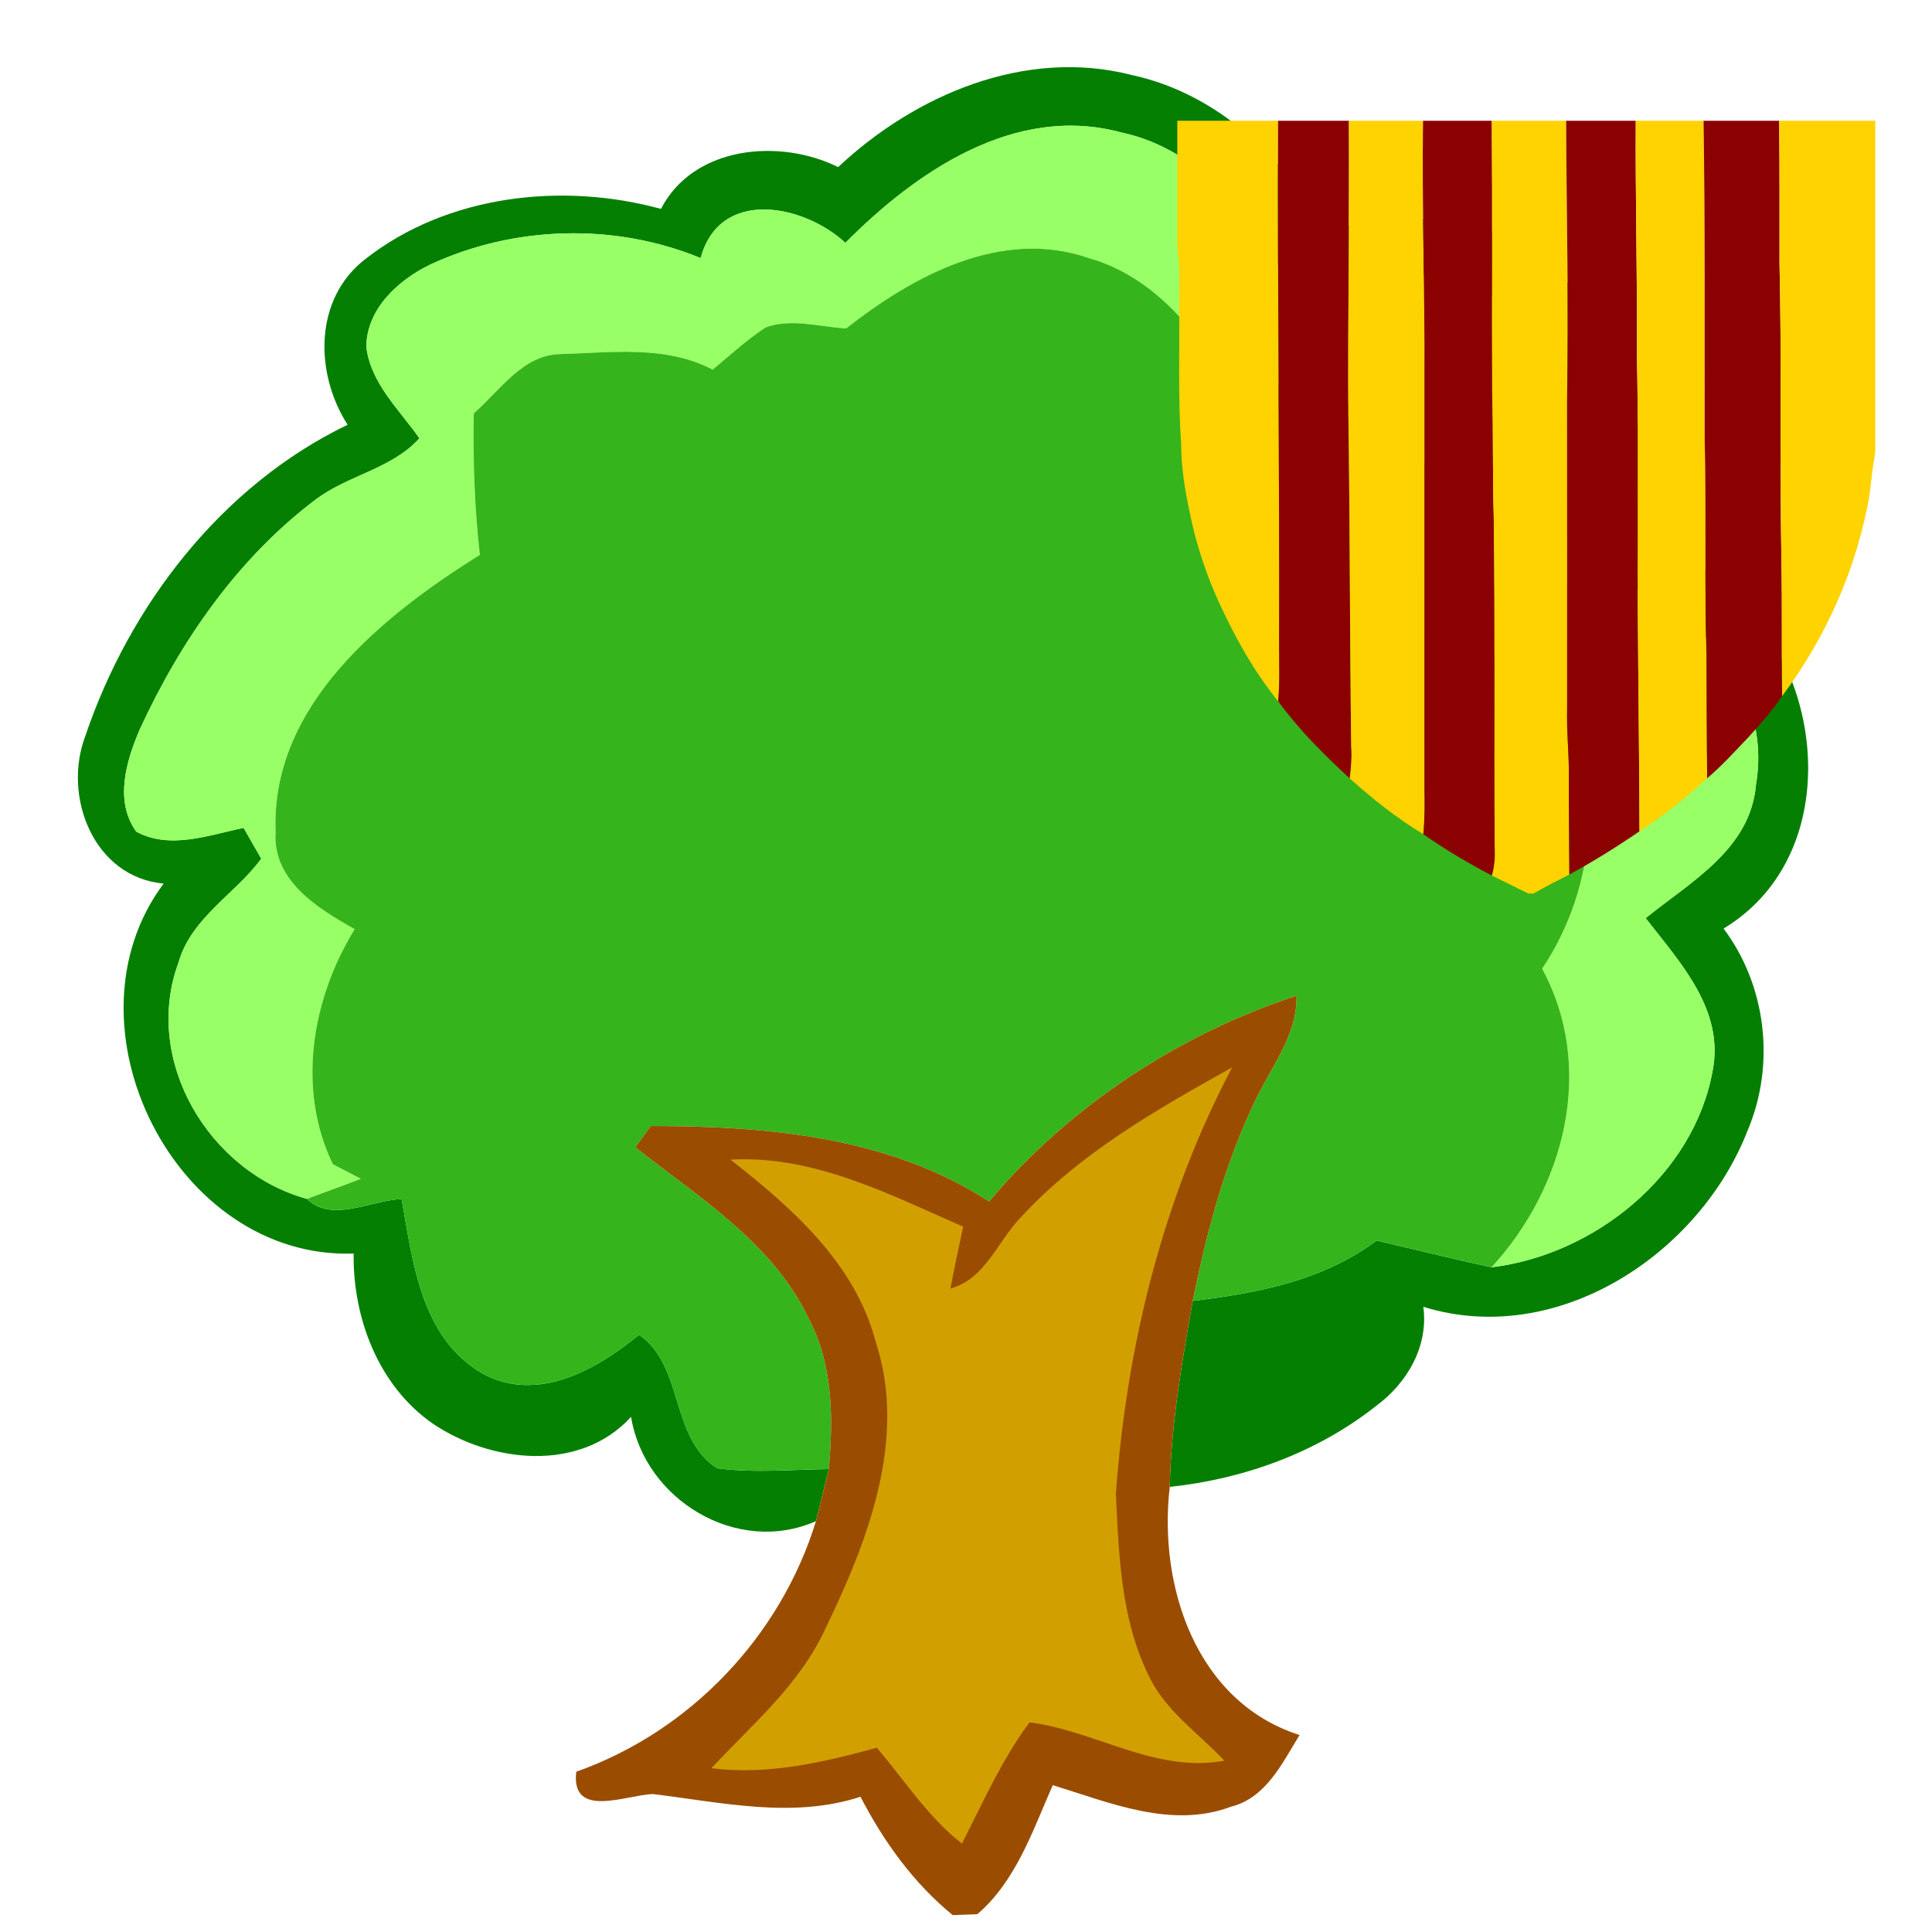 <?xml version="1.0" encoding="UTF-8" ?>
<!DOCTYPE svg PUBLIC "-//W3C//DTD SVG 1.1//EN" "http://www.w3.org/Graphics/SVG/1.1/DTD/svg11.dtd">
<svg viewBox="0 0 128 128" version="1.1" xmlns="http://www.w3.org/2000/svg">
<path fill="#047f02" d=" M 55.53 11.07 C 60.64 6.27 67.95 3.16 74.98 4.97 C 80.62 6.18 85.05 10.39 87.85 15.27 C 92.55 14.13 97.97 13.97 102.02 17.01 C 106.74 20.81 109.14 26.94 108.99 32.93 C 108.91 36.69 113.36 37.23 115.22 39.78 C 121.17 45.48 121.81 56.93 114.19 61.52 C 117.03 65.30 117.63 70.51 115.80 74.86 C 112.62 83.09 103.17 89.33 94.30 86.58 C 94.65 89.21 93.22 91.65 91.14 93.17 C 87.25 96.24 82.41 97.99 77.50 98.51 C 77.59 94.36 78.30 90.27 79.02 86.19 C 83.32 85.67 87.65 84.85 91.20 82.19 C 93.74 82.78 96.27 83.41 98.82 83.96 C 105.62 83.14 112.20 77.87 113.46 70.97 C 114.27 66.91 111.30 63.76 109.03 60.83 C 112.01 58.41 115.98 56.27 116.34 51.97 C 117.48 45.24 111.89 39.62 105.73 38.11 C 105.91 31.61 104.81 23.96 99.17 19.86 C 95.20 16.97 90.18 18.42 85.88 19.63 C 83.32 14.92 79.87 9.95 74.26 8.77 C 67.26 6.88 60.71 11.35 56.01 16.09 C 53.24 13.53 47.68 12.42 46.42 17.10 C 40.72 14.75 34.06 14.94 28.48 17.54 C 26.37 18.57 24.29 20.47 24.27 22.98 C 24.56 25.40 26.46 27.14 27.79 29.04 C 25.96 31.06 23.10 31.47 20.96 33.06 C 15.76 36.97 11.95 42.48 9.25 48.35 C 8.36 50.43 7.57 53.08 9.03 55.10 C 11.27 56.31 13.84 55.32 16.14 54.85 C 16.43 55.36 17.02 56.38 17.31 56.89 C 15.58 59.25 12.68 60.78 11.82 63.79 C 9.44 70.26 13.84 77.64 20.34 79.43 C 21.98 81.05 24.57 79.51 26.61 79.44 C 27.36 83.64 27.88 88.64 31.99 91.01 C 35.60 92.97 39.52 90.75 42.34 88.43 C 45.35 90.51 44.37 95.27 47.52 97.28 C 49.97 97.60 52.45 97.36 54.91 97.33 C 54.70 98.19 54.27 99.92 54.06 100.78 C 48.84 103.09 42.70 99.37 41.81 93.87 C 38.42 97.59 32.51 96.92 28.66 94.31 C 25.07 91.81 23.37 87.31 23.43 83.05 C 11.62 83.47 3.84 67.92 10.84 58.54 C 6.19 58.11 4.14 52.76 5.65 48.77 C 8.58 40.10 14.68 32.17 23.03 28.14 C 20.84 24.73 20.79 19.79 24.21 17.16 C 29.63 12.91 37.25 12.05 43.79 13.84 C 45.95 9.66 51.65 9.15 55.53 11.07 Z" />
<path fill="#99ff66" d=" M 56.01 16.09 C 60.71 11.35 67.26 6.88 74.26 8.77 C 79.87 9.95 83.32 14.92 85.88 19.63 C 90.18 18.42 95.20 16.97 99.17 19.86 C 104.81 23.96 105.91 31.61 105.73 38.11 C 111.89 39.62 117.48 45.24 116.34 51.97 C 115.98 56.27 112.01 58.41 109.03 60.83 C 111.30 63.76 114.27 66.91 113.46 70.97 C 112.20 77.87 105.62 83.14 98.82 83.96 C 103.68 78.67 105.73 70.74 102.17 64.18 C 105.78 58.80 106.71 50.99 102.26 45.82 C 100.93 43.97 98.39 43.54 97.05 41.80 C 96.37 38.74 97.28 35.31 95.42 32.53 C 93.13 27.26 86.97 24.81 81.51 25.64 C 79.33 21.94 76.44 18.32 72.14 17.10 C 66.34 15.09 60.52 18.26 56.06 21.76 C 54.30 21.66 52.44 21.07 50.73 21.69 C 49.48 22.51 48.37 23.53 47.22 24.49 C 44.11 22.86 40.51 23.36 37.14 23.46 C 34.61 23.50 33.13 25.89 31.39 27.38 C 31.33 30.51 31.44 33.65 31.79 36.76 C 25.35 40.79 17.93 46.72 18.26 55.10 C 18.04 58.35 21.05 60.18 23.50 61.56 C 20.66 66.16 19.64 72.13 22.05 77.13 L 23.91 78.10 C 22.72 78.56 21.53 78.98 20.34 79.43 C 13.84 77.64 9.44 70.26 11.82 63.79 C 12.68 60.78 15.58 59.25 17.31 56.89 C 17.02 56.38 16.43 55.36 16.14 54.85 C 13.84 55.32 11.27 56.31 9.03 55.10 C 7.57 53.08 8.36 50.43 9.25 48.35 C 11.95 42.48 15.76 36.97 20.96 33.06 C 23.10 31.47 25.96 31.06 27.79 29.04 C 26.46 27.14 24.56 25.40 24.27 22.98 C 24.29 20.47 26.37 18.57 28.48 17.54 C 34.06 14.94 40.72 14.75 46.42 17.10 C 47.68 12.42 53.24 13.53 56.01 16.09 Z" />
<path fill="#36b41b" d=" M 56.06 21.76 C 60.52 18.26 66.34 15.09 72.14 17.10 C 76.44 18.32 79.33 21.94 81.51 25.64 C 86.97 24.81 93.13 27.26 95.42 32.53 C 97.28 35.31 96.37 38.74 97.05 41.80 C 98.39 43.54 100.93 43.97 102.26 45.82 C 106.71 50.99 105.78 58.80 102.17 64.18 C 105.73 70.74 103.68 78.67 98.82 83.96 C 96.27 83.41 93.74 82.78 91.20 82.19 C 87.65 84.85 83.32 85.67 79.02 86.19 C 79.93 81.70 81.11 77.22 83.09 73.07 C 84.15 70.75 85.95 68.65 85.90 65.97 C 78.10 68.52 70.85 73.29 65.53 79.60 C 58.89 75.30 50.83 74.60 43.12 74.60 C 42.86 74.95 42.35 75.66 42.09 76.01 C 46.31 79.35 51.21 82.34 53.59 87.39 C 55.20 90.44 55.21 93.98 54.91 97.33 C 52.45 97.36 49.97 97.60 47.52 97.28 C 44.37 95.27 45.35 90.51 42.34 88.43 C 39.52 90.75 35.60 92.97 31.99 91.01 C 27.88 88.64 27.36 83.64 26.61 79.44 C 24.57 79.51 21.98 81.05 20.34 79.43 C 21.53 78.98 22.72 78.56 23.91 78.10 L 22.05 77.13 C 19.64 72.13 20.66 66.16 23.50 61.56 C 21.05 60.18 18.04 58.35 18.26 55.10 C 17.93 46.72 25.35 40.79 31.79 36.76 C 31.44 33.65 31.33 30.51 31.39 27.38 C 33.13 25.89 34.61 23.50 37.14 23.46 C 40.51 23.36 44.11 22.86 47.22 24.49 C 48.37 23.53 49.48 22.51 50.73 21.69 C 52.44 21.07 54.30 21.66 56.06 21.76 Z" />
<path fill="#9a4d00" d=" M 65.53 79.60 C 70.85 73.29 78.10 68.52 85.90 65.97 C 85.95 68.65 84.15 70.75 83.09 73.07 C 81.11 77.22 79.93 81.70 79.02 86.19 C 78.30 90.27 77.59 94.36 77.50 98.51 C 76.73 105.08 79.24 112.76 86.10 114.95 C 84.95 116.81 83.88 119.12 81.55 119.70 C 77.63 121.18 73.51 119.43 69.75 118.27 C 68.42 121.27 67.32 124.62 64.75 126.82 C 64.34 126.84 63.53 126.87 63.12 126.88 C 60.53 124.77 58.54 122.00 57.01 119.04 C 52.50 120.51 47.80 119.41 43.25 118.86 C 41.49 118.92 37.80 120.54 38.18 117.38 C 45.72 114.71 51.71 108.42 54.06 100.78 C 54.27 99.92 54.70 98.19 54.91 97.33 C 55.21 93.98 55.20 90.44 53.59 87.39 C 51.21 82.34 46.31 79.35 42.09 76.01 C 42.35 75.66 42.86 74.95 43.12 74.60 C 50.83 74.60 58.89 75.30 65.53 79.60 Z" />
<path fill="#d29f00" d=" M 67.68 80.60 C 71.58 76.38 76.66 73.49 81.63 70.72 C 77.03 79.44 74.64 89.18 73.93 98.97 C 74.12 102.99 74.26 107.18 76.04 110.88 C 77.11 113.28 79.37 114.79 81.12 116.65 C 76.54 117.49 72.60 114.67 68.21 114.11 C 66.37 116.58 65.13 119.41 63.73 122.14 C 61.47 120.38 59.93 117.94 58.09 115.79 C 54.53 116.77 50.85 117.62 47.13 117.15 C 49.84 114.24 52.98 111.62 54.68 107.91 C 57.49 102.11 60.13 95.33 58.02 88.91 C 56.67 83.70 52.46 80.02 48.40 76.83 C 53.90 76.52 58.92 79.13 63.81 81.27 C 63.52 82.63 63.23 84.00 62.97 85.37 C 65.32 84.72 66.10 82.19 67.68 80.60 Z" />

<g transform="translate(78,8)">
<g transform="scale(.16)">
<path fill="#ffd300" d=" M 0.00 0.00 L 41.71 0.00 C 41.47 72.33 42.34 144.67 42.15 217.00 C 42.14 224.80 42.48 232.60 41.76 240.38 C 31.88 228.25 24.23 214.48 17.66 200.33 C 13.04 190.39 9.42 180.01 6.74 169.39 C 4.03 157.75 1.60 145.94 1.60 133.94 C 0.24 114.65 0.98 95.32 0.78 76.00 C 0.66 68.09 1.28 60.13 0.00 52.28 L 0.00 0.00 Z" />
<path fill="#8b0000" d=" M 41.71 0.00 L 71.07 0.00 C 71.27 40.34 70.62 80.67 70.82 121.00 C 71.51 167.00 71.39 213.00 72.01 258.99 C 72.34 263.45 71.97 267.92 71.41 272.35 C 60.74 262.48 50.34 252.15 41.76 240.38 C 42.48 232.60 42.14 224.80 42.15 217.00 C 42.34 144.67 41.47 72.33 41.71 0.00 Z" />
<path fill="#ffd300" d=" M 71.07 0.00 L 101.74 0.00 C 101.27 35.34 102.52 70.66 102.33 106.00 C 102.36 163.00 102.34 220.00 102.34 277.00 C 102.46 283.15 102.45 289.31 101.86 295.44 C 90.94 288.82 80.91 280.85 71.41 272.35 C 71.97 267.92 72.34 263.45 72.01 258.99 C 71.39 213.00 71.51 167.00 70.82 121.00 C 70.62 80.67 71.27 40.34 71.07 0.00 Z" />
<path fill="#8b0000" d=" M 101.74 0.00 L 130.24 0.00 C 130.51 37.68 130.24 75.36 130.40 113.04 C 130.88 130.02 130.51 147.01 131.03 163.99 C 131.64 209.33 131.15 254.67 131.42 300.00 C 131.67 304.22 131.49 308.48 130.28 312.56 C 120.47 307.44 110.93 301.78 101.86 295.44 C 102.45 289.31 102.46 283.15 102.34 277.00 C 102.34 220.00 102.36 163.00 102.33 106.00 C 102.52 70.66 101.27 35.34 101.74 0.00 Z" />
<path fill="#ffd300" d=" M 130.24 0.00 L 161.00 0.00 C 161.15 38.67 162.13 77.34 161.38 116.01 C 161.44 158.34 161.39 200.67 161.39 243.00 C 161.08 253.01 162.36 262.99 162.11 273.00 C 162.08 286.04 162.26 299.09 162.32 312.13 C 157.33 314.65 152.34 317.18 147.50 320.00 L 145.36 320.00 C 140.35 317.50 135.30 315.05 130.28 312.56 C 131.49 308.48 131.67 304.22 131.42 300.00 C 131.15 254.67 131.64 209.33 131.03 163.99 C 130.51 147.01 130.88 130.02 130.40 113.04 C 130.24 75.36 130.51 37.68 130.24 0.00 Z" />
<path fill="#8b0000" d=" M 161.00 0.00 L 189.83 0.00 C 189.65 32.67 190.52 65.33 190.33 98.00 C 190.87 121.99 190.57 146.00 190.65 170.00 C 190.46 211.41 191.29 252.82 191.37 294.23 C 181.99 300.66 172.31 306.69 162.32 312.13 C 162.26 299.09 162.08 286.04 162.11 273.00 C 162.36 262.99 161.08 253.01 161.39 243.00 C 161.39 200.67 161.44 158.34 161.38 116.01 C 162.13 77.34 161.15 38.67 161.00 0.00 Z" />
<path fill="#ffd300" d=" M 189.83 0.00 L 217.90 0.00 C 218.59 44.01 218.28 88.02 218.37 132.03 C 219.06 161.68 218.29 191.35 219.09 221.00 C 219.11 238.08 219.17 255.17 219.40 272.25 C 210.71 280.37 201.31 287.70 191.37 294.23 C 191.29 252.82 190.46 211.41 190.65 170.00 C 190.57 146.00 190.87 121.99 190.33 98.00 C 190.52 65.33 189.65 32.67 189.83 0.00 Z" />
<path fill="#8b0000" d=" M 217.90 0.00 L 249.22 0.00 C 249.45 19.66 249.32 39.33 249.36 59.00 C 250.31 99.99 249.42 141.00 250.15 182.00 C 250.50 200.75 250.20 219.50 250.43 238.25 C 246.26 244.36 241.37 249.94 236.37 255.38 C 230.85 261.14 225.52 267.10 219.40 272.25 C 219.17 255.17 219.11 238.08 219.09 221.00 C 218.29 191.35 219.06 161.68 218.37 132.03 C 218.28 88.02 218.59 44.01 217.90 0.00 Z" />
<path fill="#ffd300" d=" M 249.22 0.00 L 289.00 0.00 L 289.00 137.36 C 287.94 143.17 287.33 149.04 286.64 154.91 C 281.46 185.04 268.73 213.80 250.43 238.25 C 250.20 219.50 250.50 200.75 250.15 182.00 C 249.42 141.00 250.31 99.99 249.36 59.00 C 249.32 39.33 249.45 19.66 249.22 0.00 Z" />
</g>
</g>

</svg>
